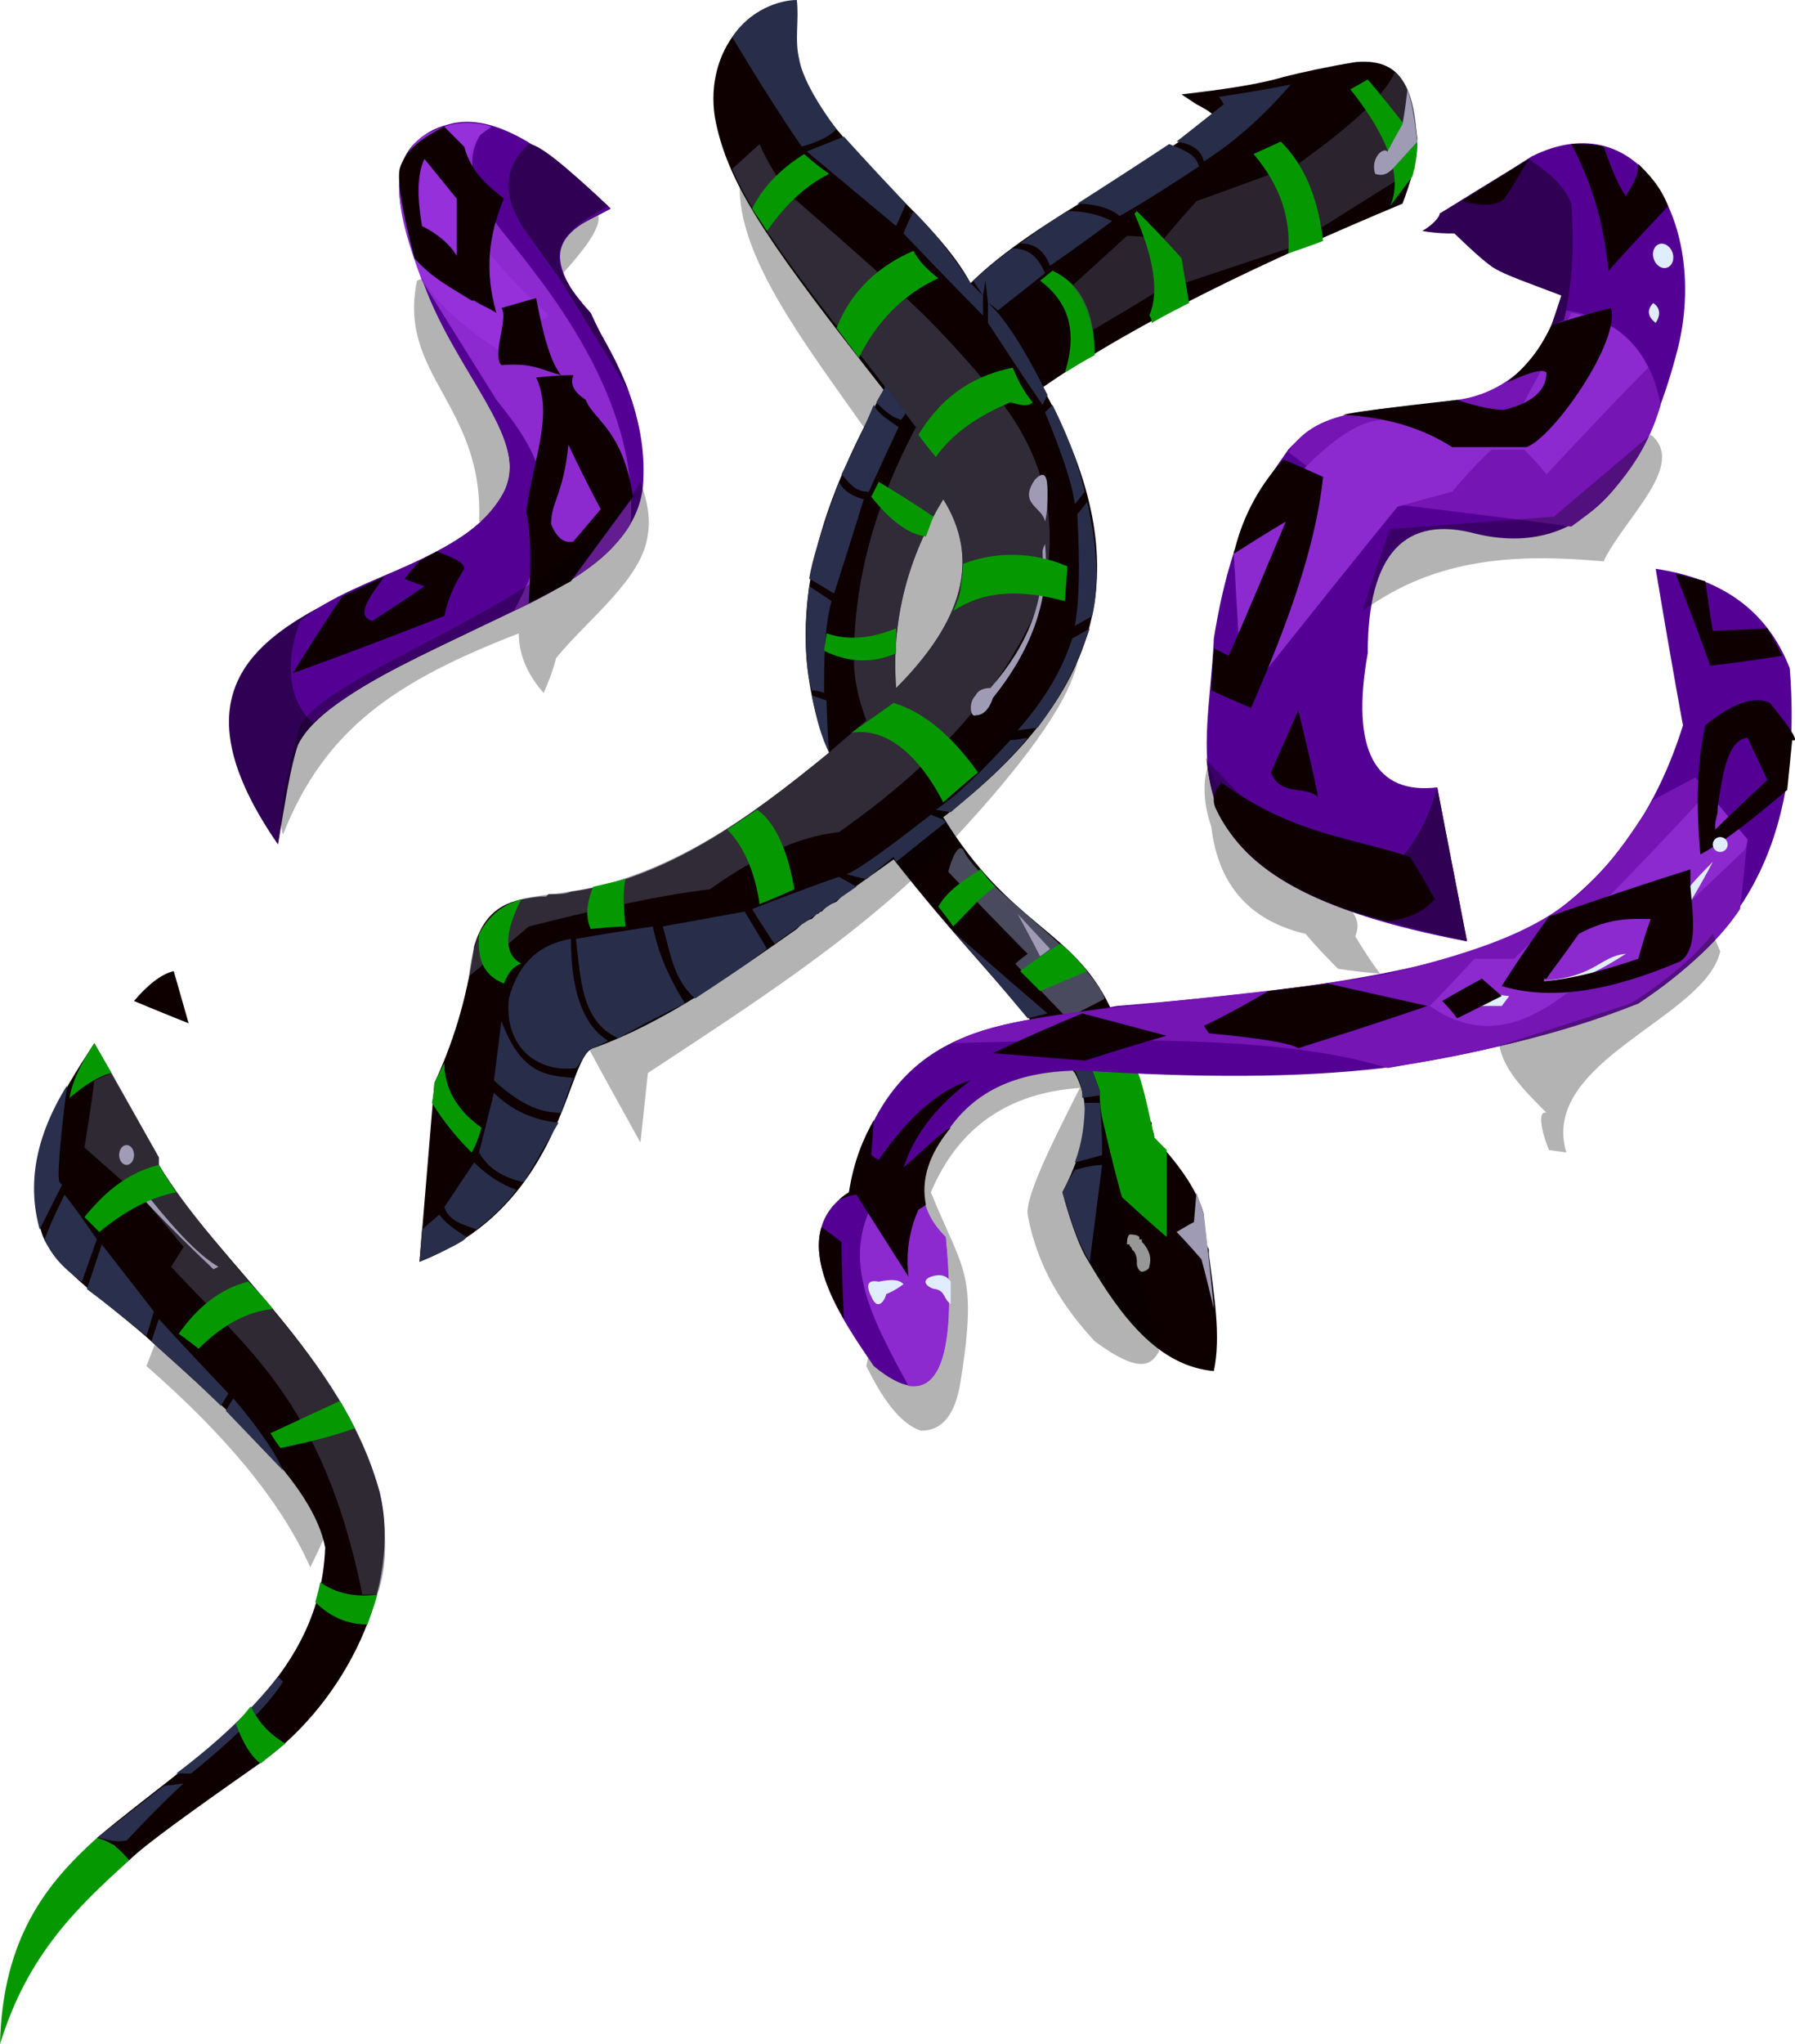 <?xml version="1.0" encoding="UTF-8" standalone="no"?>
<svg
   width="723.125"
   height="823"
   viewBox="0 0 723.125 823"
   version="1.1"
   id="svg140"
   sodipodi:docname="cb-layer-0212.svg"
   xmlns:inkscape="http://www.inkscape.org/namespaces/inkscape"
   xmlns:sodipodi="http://sodipodi.sourceforge.net/DTD/sodipodi-0.dtd"
   xmlns="http://www.w3.org/2000/svg"
   xmlns:svg="http://www.w3.org/2000/svg">
  <sodipodi:namedview
     id="namedview142"
     pagecolor="#ffffff"
     bordercolor="#666666"
     borderopacity="1.0"
     inkscape:pageshadow="2"
     inkscape:pageopacity="0.0"
     inkscape:pagecheckerboard="0" />
  <defs
     id="defs2" />
  <g
     transform="translate(0,-1)"
     id="id-37892">
    <path
       d="m 320,2 c -8,26 15,50 38,74 l 2,2 c 12,12 24,24 31,37 13,-13 32,-25 52,-37 l 2,-1 c 15,-9 31,-19 44,-29 0,-1 -3,-3 -7,-5 v 0 c -3,-2 -6,-4 -6,-4 17,-2 31,-4 41,-7 8,-2 17,-4 29,-6 21,-2 23,14 25,31 0,9 -3,18 -6,26 -55,23 -106,47 -145,74 38,69 28,121 -40,173 27,44 52,45 67,76 10,21 14,34 16,46 l 1,1 v 0 1 c 0,2 1,3 1,5 9,10 17,20 20,31 0,4 1,8 1,12 l 1,2 v 0 2 c 2,16 5,33 2,47 -22,-2 -37,-21 -51,-45 -2,-3 -6,-12 -10,-27 10,-19 12,-35 5,-48 -26,-32 -48,-54 -73,-86 -7,5 -14,10 -21,15 l -2,2 c -2,1 -3,1 -4,2 l -2,2 c -1,0 -1,1 -2,1 l -2,2 c -1,0 -2,1 -4,2 l -2,2 c -27,19 -54,38 -82,48 -11,3 -11,63 -70,86 4,-48 6,-72 6,-72 7,-15 13,-33 16,-55 5,-17 16,-19 27,-20 h 1 c 1,0 1,0 1,0 l 1,-1 c 0,0 0,0 1,0 h 1 c 2,0 5,0 7,-1 38,-5 71,-29 104,-56 -21,-52 -4,-99 22,-146 C 312,102 295,78 289,53 282,26 299,2 320,2 Z m 60,200 c -14,23 -21,48 -19,76 27,-27 34,-52 19,-76 z"
       fill="#0e0001"
       id="id-37893" />
    <path
       d="m 125,632 c 4,-8 6,-13 6,-13 -18,-37 -41,-64 -67,-81 l -5,13 c 31,27 54,54 66,81 z"
       fill="#000000"
       fill-opacity="0.3"
       id="id-37894" />
    <path
       d="m 52,750 c -3,-3 -5,-5 -6,-6 -2,-1 -5,-2 -7,-3 39,-33 90,-61 92,-117 C 126,598 93,570 62,542 47,528 22,512 17,498 7,468 25,441 38,421 c 17,30 26,46 26,46 0,2 0,3 0,3 24,40 74,77 89,132 9,38 -14,84 -47,108 -30,21 -48,34 -54,40 z"
       fill="#0e0000"
       id="id-37895" />
    <path
       d="m 39,741 c 4,0 5,2 12,1 15,-16 23,-23 23,-23 l -8,1 c -18,14 -27,21 -27,21 z"
       fill="#292f4c"
       id="id-37896" />
    <path
       d="m 467,545 c -3,5 -7,10 -26,-4 -12,-13 -23,-29 -27,-51 -1,-8 12,-33 21,-51 -29,2 -49,16 -60,42 13,32 19,32 12,76 -2,13 -7,20 -16,20 -9,-3 -16,-14 -22,-26 10,-50 15,-75 15,-75 14,-37 40,-46 71,-46 22,77 32,115 32,115 z"
       fill="#000000"
       fill-opacity="0.3"
       id="id-37897" />
    <path
       d="m 71,715 c 4,0 6,0 6,0 21,-17 33,-30 37,-37 l -2,-2 c -11,14 -25,27 -41,39 z"
       fill="#292f4c"
       id="id-37898" />
    <path
       d="m 193,211 c 2,-47 -33,-59 -25,-97 47,-19 71,-29 71,-29 5,3 2,11 -15,29 -11,64 -21,97 -31,97 z"
       fill="#000000"
       fill-opacity="0.3"
       id="id-37899" />
    <path
       d="m 52,750 c -21,19 -41,38 -52,74 1,-43 19,-65 39,-83 5,1 9,4 13,9 z"
       fill="#069800"
       id="id-37900" />
    <path
       d="m 95,695 c 3,8 6,13 10,16 7,-6 10,-8 10,-8 -5,-3 -10,-7 -14,-15 -4,5 -6,7 -6,7 z"
       fill="#069800"
       id="id-37901" />
    <path
       d="m 127,646 c 6,6 13,9 21,9 3,-8 4,-12 4,-12 -8,1 -16,0 -23,-5 -1,5 -2,8 -2,8 z"
       fill="#069800"
       id="id-37902" />
    <path
       d="m 152,643 c -4,0 -6,0 -6,0 -16,-79 -48,-100 -77,-132 3,-5 5,-8 5,-8 C 64,491 59,485 59,485 42,470 34,463 34,463 c 3,-18 4,-27 4,-27 l 7,-3 19,34 v 3 c 28,45 75,79 89,132 3,16 3,30 -1,41 z"
       fill="#4b4b5f"
       opacity="0.551"
       id="id-37903" />
    <path
       d="m 143,576 c -11,4 -21,6 -30,8 -3,-4 -4,-6 -4,-6 l 28,-13 c 4,7 6,11 6,11 z"
       fill="#069800"
       id="id-37904" />
    <path
       d="m 110,528 c -10,1 -20,6 -30,16 -5,-4 -8,-6 -8,-6 7,-10 16,-18 28,-21 7,7 10,11 10,11 z"
       fill="#069800"
       id="id-37905" />
    <path
       d="m 88,511 c -2,1 -2,1 -2,1 C 67,494 58,484 58,484 l 2,-1 c 12,15 21,24 28,28 z"
       fill="#a09cb5"
       id="id-37906" />
    <path
       d="m 71,481 c -10,2 -20,7 -31,16 l -6,-6 c 9,-11 18,-18 30,-21 4,7 7,11 7,11 z"
       fill="#069800"
       id="id-37907" />
    <ellipse
       cx="51"
       cy="466"
       fill="#a09cb5"
       id="id-37908"
       rx="3"
       ry="4" />
    <path
       d="m 28,443 c 6,-5 12,-9 17,-10 l -7,-12 c -6,9 -9,16 -10,22 z"
       fill="#069800"
       id="id-37909" />
    <path
       d="m 27,438 c -3,24 -4,37 -3,39 1,1 1,1 1,1 l -9,18 c -5,-18 -2,-37 11,-58 z"
       fill="#292f4c"
       id="id-37910" />
    <path
       d="m 26,482 c -6,12 -8,18 -8,18 3,7 8,12 15,17 l 6,-17 C 31,488 26,482 26,482 Z"
       fill="#292f4c"
       id="id-37911" />
    <path
       d="m 41,502 c -4,12 -6,18 -6,18 16,12 24,19 24,19 l 3,-10 C 48,511 41,502 41,502 Z"
       fill="#292f4c"
       id="id-37912" />
    <path
       d="m 64,532 c -2,6 -3,9 -3,9 19,17 28,26 28,26 l 3,-5 C 73,542 64,532 64,532 Z"
       fill="#292f4c"
       id="id-37913" />
    <path
       d="m 94,564 c -2,3 -3,5 -3,5 l 23,24 c -2,-5 -8,-15 -20,-29 z"
       fill="#292f4c"
       id="id-37914" />
    <path
       d="m 76,413 c -15,-6 -22,-9 -22,-9 5,-6 11,-11 16,-12 z"
       fill="#0e0001"
       id="id-37915" />
    <path
       d="m 258,461 c -15,-27 -22,-40 -22,-40 82,-51 124,-77 124,-77 49,-51 74,-76 74,-76 -4,17 -23,42 -49,70 -36,38 -80,66 -124,95 -2,19 -3,28 -3,28 z"
       fill="#000000"
       fill-opacity="0.3"
       id="id-37916" />
    <path
       d="m 433,472 c 7,-2 11,-2 11,-2 l -5,39 c -5,-8 -8,-18 -11,-28 3,-6 5,-9 5,-9 z"
       fill="#292f4c"
       id="id-37917" />
    <path
       d="m 194,455 c -2,7 -4,10 -4,10 -6,-6 -11,-12 -16,-20 1,-5 1,-8 1,-8 l 4,-8 c 0,10 5,19 15,26 z"
       fill="#069800"
       id="id-37918" />
    <path
       d="m 298,75 c -1,29 26,64 50,98 14,29 21,44 21,44 -10,23 -11,45 -9,68 25,-22 37,-48 28,-81 L 373,170 C 323,107 298,75 298,75 Z"
       fill="#000000"
       fill-opacity="0.3"
       id="id-37919" />
    <path
       d="m 306,59 c 3,7 7,14 14,22 0,0 14,12 42,37 l 2,2 v 0 l 1,1 c 10,9 22,22 33,35 l 2,2 c 2,2 3,4 5,7 16,22 22,47 15,76 -13,31 -35,62 -82,95 -18,2 -35,11 -52,23 -24,3 -49,9 -73,15 0,0 -8,7 -24,20 3,-35 26,-31 40,-34 44,-6 83,-38 105,-56 2,-2 7,-6 15,-13 -3,-8 -5,-16 -5,-25 0,-32 9,-63 25,-93 -9,-12 -20,-26 -31,-40 l -2,-2 C 319,109 302,86 295,69 v 0 z m 74,143 c -14,23 -21,48 -19,76 27,-27 34,-52 19,-76 z"
       fill="#4a4b5f"
       opacity="0.582"
       id="path31" />
    <path
       d="m 210,389 c -3,1 -5,3 -7,8 -7,-3 -11,-8 -10,-20 5,-9 11,-12 17,-14 -7,14 -7,22 0,26 z"
       fill="#069800"
       id="id-37921" />
    <path
       d="m 238,375 c 10,-1 14,-1 14,-1 -1,-9 -1,-15 0,-19 l -13,3 c -3,7 -3,13 -1,17 z"
       fill="#069800"
       id="id-37922" />
    <path
       d="m 306,365 c 10,-4 14,-6 14,-6 -3,-18 -9,-28 -15,-32 l -12,8 c 6,6 11,16 13,30 z"
       fill="#069800"
       id="id-37923" />
    <path
       d="m 380,324 c 9,-8 14,-12 14,-12 -10,-14 -21,-24 -34,-28 l -17,12 c 13,-2 26,7 37,28 z"
       fill="#069800"
       id="id-37924" />
    <path
       d="m 421,220 c -1,2 -1,3 -1,3 1,20 -6,38 -21,55 -3,0 -5,1 -6,3 -3,3 -2,9 0,8 4,0 6,-4 7,-7 16,-20 23,-40 21,-62 z"
       fill="#a09bb5"
       id="id-37925" />
    <path
       d="m 384,247 c 2,-4 3,-8 3,-9 1,-7 1,-10 1,-10 13,-5 28,-5 42,1 l -1,14 c -19,-5 -33,-4 -45,4 z"
       fill="#069800"
       id="id-37926" />
    <path
       d="m 421,211 c -1,-6 -11,-7 -4,-17 4,-4 5,-1 5,5 0,4 0,8 -1,12 z"
       fill="#a09bb5"
       id="id-37927" />
    <path
       d="m 334,304 c -1,-14 -1,-21 -1,-21 l -6,-2 c 2,10 4,17 7,23 z"
       fill="#292f4c"
       id="id-37928" />
    <path
       d="m 327,279 c 3,0 5,1 5,1 0,-13 0,-26 3,-37 l -9,-6 c -2,17 -2,31 1,42 z"
       fill="#292f4c"
       id="id-37929" />
    <path
       d="m 326,234 c 7,4 10,6 10,6 8,-25 12,-38 12,-38 -4,-1 -8,-3 -10,-7 -7,19 -11,32 -12,39 z"
       fill="#292f4c"
       id="id-37930" />
    <path
       d="m 350,199 c -6,0 -8,-4 -11,-7 9,-18 13,-28 13,-28 2,4 6,6 10,9 -8,17 -12,26 -12,26 z"
       fill="#292f4c"
       id="id-37931" />
    <path
       d="m 365,167 c -1,2 -2,3 -2,3 -4,-1 -7,-4 -10,-7 l 4,-7 c 5,8 8,11 8,11 z"
       fill="#292f4c"
       id="id-37932" />
    <path
       d="m 361,264 c 0,-7 0,-10 0,-10 -10,4 -19,5 -28,2 l -1,7 c 10,5 20,5 29,1 z"
       fill="#069800"
       id="id-37933" />
    <path
       d="m 351,201 c 2,-4 3,-6 3,-6 15,9 22,14 22,14 l -3,8 c -7,-1 -14,-6 -22,-16 z"
       fill="#069800"
       id="id-37934" />
    <path
       d="m 377,185 c -5,-6 -7,-9 -7,-9 8,-13 19,-23 38,-27 2,5 4,9 8,14 -2,2 -5,1 -9,0 -12,5 -23,12 -30,22 z"
       fill="#069800"
       id="id-37935" />
    <path
       d="m 346,145 c 7,-14 17,-25 32,-32 -4,-3 -8,-7 -10,-11 -14,6 -25,16 -31,31 6,8 9,12 9,12 z"
       fill="#069800"
       id="id-37936" />
    <path
       d="m 309,94 c 7,-10 15,-18 25,-23 -7,-5 -10,-8 -10,-8 -8,5 -16,12 -21,22 4,6 6,9 6,9 z"
       fill="#069800"
       id="id-37937" />
    <path
       d="m 321,1 c -7,0 -19,4 -26,15 18,30 28,44 28,44 7,-2 11,-4 14,-7 -9,-12 -14,-22 -15,-28 -2,-8 0,-16 -1,-24 z"
       fill="#282e4a"
       id="id-37938" />
    <path
       d="m 340,56 c -10,4 -15,6 -15,6 24,20 36,30 36,30 l 4,-9 C 348,65 340,56 340,56 Z"
       fill="#282e4a"
       id="id-37939" />
    <path
       d="m 368,86 c -3,6 -4,9 -4,9 21,22 32,33 32,33 v -8 l -5,-5 C 384,104 376,94 368,86 Z"
       fill="#282e4a"
       id="id-37940" />
    <path
       d="m 398,123 c 0,6 0,8 0,8 6,9 13,20 22,33 l 2,-4 c -10,-20 -18,-32 -24,-37 z"
       fill="#282e4a"
       id="id-37941" />
    <path
       d="m 424,164 c -2,2 -3,3 -3,3 7,17 11,29 12,37 l 4,-5 c -3,-13 -8,-25 -13,-35 z"
       fill="#282e4a"
       id="id-37942" />
    <path
       d="m 438,203 c -3,4 -4,5 -4,5 1,19 1,34 -1,45 l 7,-4 c 3,-13 2,-28 -2,-46 z"
       fill="#282e4a"
       id="id-37943" />
    <path
       d="m 439,254 c -5,3 -7,4 -7,4 -3,9 -8,21 -22,37 l 8,-1 c 9,-12 16,-25 21,-40 z"
       fill="#282e4a"
       id="id-37944" />
    <path
       d="m 414,298 c -5,1 -7,1 -7,1 -11,12 -21,22 -30,28 l 6,1 c 13,-11 24,-21 31,-30 z"
       fill="#282e4a"
       id="id-37945" />
    <path
       d="m 381,332 -1,-1 c 0,0 -5,-2 -5,-2 -18,14 -29,22 -34,24 l 8,2 c 7,-6 11,-9 11,-9 l 1,2 z"
       fill="#282e4a"
       id="id-37946" />
    <path
       d="m 458,432 h -18 c 2,5 3,8 3,8 0,7 1,11 1,11 5,22 8,32 8,32 12,11 18,16 18,16 v -35 l -5,-5 c -3,-14 -5,-23 -7,-27 z"
       fill="#069800"
       id="id-37947" />
    <path
       d="m 312,381 c -6,-9 -9,-14 -9,-14 23,-9 35,-13 35,-13 l 7,4 c -22,15 -33,23 -33,23 z"
       fill="#282e4a"
       id="id-37948" />
    <path
       d="m 309,383 c -6,-10 -9,-15 -9,-15 -22,4 -33,6 -33,6 3,10 4,21 13,29 20,-13 29,-20 29,-20 z"
       fill="#282e4a"
       id="id-37949" />
    <path
       d="m 276,405 c -7,-11 -11,-21 -13,-31 -20,3 -31,5 -31,5 2,16 2,33 17,40 18,-10 27,-14 27,-14 z"
       fill="#282e4a"
       id="id-37950" />
    <path
       d="m 230,379 c -12,2 -21,9 -25,24 -2,20 12,30 27,28 3,-3 4,-8 7,-8 l 6,-3 c -10,-6 -15,-20 -15,-41 z"
       fill="#282e4a"
       id="id-37951" />
    <path
       d="m 231,435 c -10,-1 -21,-1 -29,-23 -2,16 -3,24 -3,24 12,11 20,13 27,13 3,-9 5,-14 5,-14 z"
       fill="#282e4a"
       id="id-37952" />
    <path
       d="m 199,441 c -4,16 -6,24 -6,24 4,7 10,10 18,12 l 14,-24 c -10,-1 -19,-5 -26,-12 z"
       fill="#282e4a"
       id="id-37953" />
    <path
       d="m 208,480 c -6,-2 -12,-6 -17,-11 -8,12 -12,18 -12,18 2,6 8,7 13,9 9,-7 14,-13 16,-16 z"
       fill="#282e4a"
       id="id-37954" />
    <path
       d="m 188,499 c -5,-3 -9,-6 -11,-9 l -7,6 -1,13 c 11,-5 18,-8 19,-10 z"
       fill="#282e4a"
       id="id-37955" />
    <path
       d="m 388,343 c -3,-3 -6,9 -6,9 21,22 32,33 32,33 -4,3 -5,4 -5,4 14,15 21,22 21,22 7,-4 12,-6 15,-8 -6,-17 -52,-47 -57,-60 z"
       fill="#4a4a5e"
       id="id-37956" />
    <path
       d="m 419,386 c 3,-2 4,-3 4,-3 l -13,-14 c 6,11 9,17 9,17 z"
       fill="#a09bb5"
       id="id-37957" />
    <path
       d="m 384,374 c 7,-7 12,-13 17,-16 -4,-4 -6,-7 -6,-7 -6,4 -13,8 -17,15 4,5 6,8 6,8 z"
       fill="#069800"
       id="id-37958" />
    <path
       d="m 384,376 c 25,22 38,33 38,33 l -8,2 c -20,-24 -30,-35 -30,-35 z"
       fill="#292f4c"
       id="id-37959" />
    <path
       d="m 455,498 c 1,0 3,0 4,1 v 0 1 0 h 1 v 1 l 1,1 c 2,3 3,5 2,9 0,1 -2,2 -3,2 -1,0 -2,-2 -2,-3 0,-2 0,-3 -1,-5 v 0 l -1,-1 c 0,-1 -1,-1 -1,-2 0,0 0,0 -1,0 0,-1 0,-3 1,-4 z"
       fill="#979797"
       id="id-37960"
       fill-rule="nonzero" />
    <path
       d="m 489,528 c -3,-13 -5,-20 -5,-20 -6,-7 -10,-11 -10,-11 5,-3 7,-4 7,-4 l 1,-12 3,9 c 3,26 4,38 4,38 z"
       fill="#a09bb5"
       id="id-37961" />
    <path
       d="m 433,469 c 8,-2 11,-3 11,-3 0,-14 -1,-21 -1,-21 h -6 c 0,8 -1,16 -4,24 z"
       fill="#292f4c"
       id="id-37962" />
    <path
       d="m 433,432 h 7 c 2,5 3,8 3,8 0,1 0,2 0,2 l -7,1 c 0,-4 -1,-7 -3,-11 z"
       fill="#292f4c"
       id="id-37963" />
    <path
       d="m 491,40 c 20,-3 29,-5 29,-5 -12,14 -24,24 -35,31 -1,-4 -4,-7 -11,-8 l 19,-15 c -1,-2 -2,-3 -2,-3 z"
       fill="#282d49"
       id="id-37964" />
    <path
       d="m 471,59 c 8,3 11,5 12,9 -21,14 -32,20 -32,20 -3,-3 -10,-5 -17,-5 25,-16 37,-24 37,-24 z"
       fill="#282d49"
       id="id-37965" />
    <path
       d="m 430,86 c 6,0 12,1 18,4 -16,12 -25,18 -25,18 -2,-5 -5,-9 -12,-9 12,-9 19,-13 19,-13 z"
       fill="#282d49"
       id="id-37966" />
    <path
       d="m 408,101 c 6,0 10,3 13,10 l -19,15 c -2,-2 -4,-3 -4,-3 l -1,-9 -1,6 -4,-6 c 10,-9 16,-13 16,-13 z"
       fill="#282d49"
       id="id-37967" />
    <path
       d="m 429,151 c 8,-5 12,-7 12,-7 0,-18 -6,-29 -17,-34 l -5,4 c 12,9 15,21 10,37 z"
       fill="#069800"
       id="id-37968" />
    <path
       d="m 112,341 c -74,-107 83,-96 93,-148 4,-22 -26,-47 -38,-89 -9,-25 -11,-46 13,-52 15,-5 36,4 66,33 -14,8 -34,12 -9,42 13,21 24,42 21,69 -1,22 -20,36 -45,47 -24,15 -82,35 -93,58 -3,9 -5,22 -8,40 z"
       fill="#2f0053"
       id="id-37969" />
    <path
       d="m 126,292 c -9,-8 -12,-23 -5,-41 24,-20 69,-24 83,-54 8,-20 -20,-46 -33,-81 -13,-33 -15,-59 10,-65 18,-5 40,10 65,34 -22,10 -28,18 -9,42 14,23 24,44 22,70 -5,45 -88,56 -133,95 z"
       fill="#540094"
       id="id-37970" />
    <path
       d="m 118,272 c 13,-21 20,-31 20,-31 11,-5 17,-8 17,-8 -6,8 -12,16 -5,18 14,-9 21,-14 21,-14 -6,-2 -8,-3 -8,-3 4,-5 6,-7 6,-7 5,-3 7,-4 7,-4 5,2 11,4 11,7 -3,5 -6,10 -8,19 -41,16 -61,23 -61,23 z"
       fill="#0e0001"
       id="id-37971" />
    <path
       d="m 207,247 c 24,-44 9,-65 -7,-85 l -30,-48 c -9,-24 -15,-46 0,-58 9,-5 17,-7 26,-4 -9,10 -8,24 7,43 16,20 55,66 51,117 -7,12 -23,24 -47,35 z"
       fill="#8d2acf"
       id="id-37972" />
    <path
       d="m 201,142 c 13,-9 20,-14 20,-14 -23,-22 -46,-44 -28,-72 l -23,6 -3,43 c 3,12 14,24 34,37 z"
       fill="#9630db"
       id="id-37973" />
    <path
       d="m 226,152 c -8,-2 -11,-5 -24,-4 -4,-4 3,-19 0,-23 l 14,-4 c 3,16 6,26 10,31 z"
       fill="#0e0001"
       id="id-37974" />
    <path
       d="m 179,52 8,8 c 3,11 10,16 16,21 -6,14 -8,29 -3,46 -3,-2 -6,-3 -9,-5 h -1 c -8,-5 -16,-9 -23,-17 -5,-19 -7,-31 -6,-36 2,-7 8,-12 18,-17 z m -8,13 c -3,6 -3,15 -1,27 6,3 11,7 14,12 v 0 0 c 0,0 0,0 0,0 v -1 c 0,0 0,0 0,0 v 0 c 0,0 0,0 0,0 v -1 c 0,-2 0,-10 0,-21 v 0 z"
       fill="#0e0001"
       id="path87" />
    <path
       d="m 231,152 c -1,3 -1,6 5,10 3,8 15,12 19,39 l -25,34 c -11,6 -17,9 -17,9 1,-16 1,-28 -1,-37 3,-22 11,-39 4,-54 9,-1 14,-1 15,-1 z m -2,28 c -2,20 -7,23 -7,32 2,5 5,8 9,7 l 11,-13 c -9,-17 -13,-26 -13,-26 z"
       fill="#0e0001"
       id="path89" />
    <path
       d="m 562,30 c -5,11 -21,24 -39,37 -27,10 -41,15 -41,15 -9,10 -13,15 -13,15 -10,-1 -15,-1 -15,-1 l -22,20 c 4,6 5,6 8,18 17,-10 25,-15 25,-15 36,-12 54,-18 54,-18 l 51,-32 c 2,-20 -1,-33 -8,-39 z"
       fill="#4a4a5e"
       opacity="0.491"
       id="id-37977" />
    <path
       d="m 560,84 c 6,-8 9,-12 9,-12 1,-4 2,-8 2,-14 C 558,41 551,33 551,33 l -7,4 c 16,20 21,36 16,47 z"
       fill="#069800"
       id="id-37978" />
    <path
       d="m 213,59 c -11,10 -10,22 -2,34 10,14 15,21 15,21 l 27,44 C 250,150 243,138 238,127 220,107 220,97 245,84 227,67 217,59 213,59 Z"
       fill="#2f0053"
       id="id-37979" />
    <path
       d="m 464,131 c 0,-2 -1,-3 -1,-3 4,-9 2,-23 -6,-41 1,-1 1,-1 1,-1 12,12 18,19 18,19 l 3,18 c -10,5 -15,8 -15,8 z"
       fill="#069800"
       id="id-37980" />
    <path
       d="m 519,103 c 9,-3 14,-5 14,-5 -2,-18 -8,-31 -17,-40 l -11,5 c 11,13 15,26 14,40 z"
       fill="#069800"
       id="id-37981" />
    <path
       d="m 567,37 c -1,9 -2,14 -2,14 -4,7 -6,11 -6,11 -2,-2 -7,3 -5,9 3,1 5,0 7,-2 l 10,-11 c -1,-8 -2,-15 -4,-21 z"
       fill="#a09bb5"
       id="id-37982" />
    <path
       d="m 114,337 c 17,-43 46,-62 95,-81 0,8 3,16 10,24 4,-9 5,-14 5,-14 13,-16 35,-32 37,-50 1,-6 0,-13 -3,-21 -26,48 -134,78 -138,101 -6,22 -8,36 -6,41 z"
       fill="#000000"
       fill-opacity="0.3"
       id="id-37983" />
    <path
       d="m 187,60 11,-8 c -6,-2 -13,-2 -19,0 5,5 8,8 8,8 z"
       fill="#9630db"
       id="id-37984" />
    <path
       d="m 591,380 c -8,-41 -12,-62 -12,-62 -25,3 -35,-15 -28,-54 0,-40 15,-56 44,-48 39,9 66,-16 81,-75 12,-49 -15,-99 -59,-77 -25,16 -37,23 -37,23 9,17 32,22 50,29 -17,74 -79,31 -111,66 -12,17 -23,33 -30,76 -2,51 -25,98 102,122 z"
       fill="#540094"
       id="id-37985" />
    <path
       d="m 519,183 c 17,13 26,19 26,19 59,7 88,11 88,11 17,-12 30,-28 36,-49 -4,-22 -17,-35 -38,-38 -10,17 -22,33 -44,36 -31,5 -56,2 -68,21 z"
       fill="#7515b4"
       id="id-37986" />
    <path
       d="m 510,271 c 35,-44 53,-66 53,-66 14,-4 22,-6 22,-6 10,-12 16,-17 16,-17 9,0 13,0 13,0 6,6 9,10 9,10 27,-29 41,-43 41,-43 -7,-14 -18,-20 -31,-22 -15,29 -23,43 -23,43 -35,0 -52,0 -52,0 -9,0 -19,6 -32,19 -19,23 -29,34 -29,34 l 2,35 c 7,9 11,13 11,13 z"
       fill="#8d2acf"
       id="id-37987" />
    <path
       d="m 556,393 c -12,-1 -17,-2 -17,-2 -9,-9 -13,-14 -13,-14 -21,-5 -35,-18 -38,-43 -4,-12 -3,-20 -1,-26 38,39 57,59 57,59 4,5 3,8 2,11 6,10 10,15 10,15 z"
       fill="#000000"
       fill-opacity="0.3"
       id="id-37988" />
    <path
       d="m 549,247 c 30,-22 63,-23 97,-20 8,-17 34,-39 19,-51 -26,22 -39,33 -39,33 l -66,5 c -8,22 -11,33 -11,33 z"
       fill="#000000"
       fill-opacity="0.3"
       id="id-37989" />
    <path
       d="m 579,318 c -5,18 -14,31 -26,38 -24,-8 -37,-12 -37,-12 -9,-15 -22,-10 -30,-38 4,50 54,62 105,74 -8,-41 -12,-62 -12,-62 z"
       fill="#2f0053"
       id="id-37990" />
    <path
       d="m 559,372 c 12,-2 15,-5 19,-9 -6,-11 -10,-17 -10,-17 -24,-8 -47,-9 -76,-30 -3,4 -4,7 -2,11 10,21 33,36 69,45 z"
       fill="#0e0001"
       id="id-37991" />
    <path
       d="m 531,322 c -5,-5 -15,0 -19,-10 l 11,-25 c 6,24 8,35 8,35 z"
       fill="#0e0001"
       id="id-37992" />
    <path
       d="m 488,279 c 11,5 16,7 16,7 14,-32 26,-64 29,-93 -11,-5 -16,-7 -16,-7 -11,12 -17,25 -20,38 14,-9 21,-13 21,-13 -15,36 -23,54 -23,54 l -6,-3 c -1,12 -1,17 -1,17 z"
       fill="#0e0001"
       id="id-37993" />
    <path
       d="m 541,168 c 19,1 33,6 44,13 20,0 30,0 30,0 11,-4 38,-43 34,-56 -16,4 -24,7 -24,7 -3,6 -7,14 -18,23 7,-3 14,-6 16,-4 0,9 -9,13 -17,15 -4,0 -10,-1 -19,-4 -27,3 -42,5 -46,6 z"
       fill="#0e0001"
       id="id-37994" />
    <path
       d="m 580,87 c 24,-15 36,-22 36,-22 7,5 14,10 17,18 1,15 1,30 -3,47 l -5,2 4,-12 c -13,-5 -22,-8 -27,-11 -5,-3 -16,-14 -16,-14 -3,0 -7,0 -13,-1 5,-3 7,-6 7,-7 z"
       fill="#2f0053"
       id="id-37995" />
    <path
       d="m 589,82 c 8,2 14,2 17,-1 3,-4 6,-10 10,-16 -18,11 -27,17 -27,17 z"
       fill="#0e0001"
       id="id-37996" />
    <path
       d="m 648,110 c -2,-20 -7,-36 -15,-51 5,0 9,0 13,1 3,8 5,14 9,20 2,-4 5,-7 5,-13 4,4 9,9 12,17 -16,17 -24,26 -24,26 z"
       fill="#0e0001"
       id="id-37997" />
    <path
       d="m 667,131 c -4,-3 -3,-6 -1,-8 3,2 3,5 1,8 z"
       fill="#e0ecff"
       id="id-37998" />
    <path
       d="m 358,528 h 21 c 0,-19 -1,-28 -1,-28 -5,-6 -8,-10 -9,-15 l -19,9 c 5,23 8,34 8,34 z"
       fill="#fa9f50"
       id="id-37999" />
    <ellipse
       transform="rotate(-18,670,104)"
       cx="670"
       cy="104"
       fill="#e0ecff"
       id="ellipse114"
       rx="4"
       ry="5" />
    <path
       d="m 667,230 c 7,42 11,63 11,63 -10,32 -27,58 -54,77 -34,22 -102,30 -174,36 -44,8 -92,4 -108,75 -28,18 0,55 10,70 23,19 34,5 29,-51 -9,-11 -16,-23 1,-44 11,-16 28,-24 54,-24 47,3 87,3 121,-1 37,-5 71,-14 103,-26 38,-25 67,-61 61,-135 -9,-23 -27,-36 -54,-40 z"
       fill="#540094"
       id="id-38001" />
    <path
       d="m 366,559 c -13,-24 -26,-47 -16,-70 10,-12 15,-18 15,-18 l 8,1 c -3,12 1,20 8,27 4,42 -1,62 -15,60 z"
       fill="#8d2acf"
       id="id-38002" />
    <path
       d="m 364,518 c -4,3 -7,4 -7,4 0,1 -3,8 -6,1 -2,-4 -2,-7 3,-6 5,-1 8,-1 10,1 z"
       fill="#e0ecff"
       id="id-38003" />
    <path
       d="m 383,526 c -3,-2 -2,-5 -6,-6 -2,0 -7,-3 -2,-5 3,-1 6,-1 8,2 0,6 0,9 0,9 z"
       fill="#e0ecff"
       id="id-38004" />
    <path
       d="m 340,532 c -1,-20 -1,-31 -1,-31 l -8,-6 c -3,9 0,22 9,37 z"
       fill="#0e0001"
       id="id-38005" />
    <path
       d="m 338,484 c 5,-2 7,-2 7,-2 14,22 21,33 21,33 -1,-9 0,-18 4,-27 2,-1 3,-2 3,-2 -2,-10 1,-20 10,-31 -3,1 -13,11 -19,16 5,-15 15,-26 27,-35 -11,3 -24,13 -37,32 -2,-1 -3,-2 -3,-2 l 1,-14 c -4,7 -8,16 -10,29 -3,2 -4,3 -4,3 z"
       fill="#0e0001"
       id="id-38006" />
    <path
       d="m 384,421 c 68,-2 134,-3 175,10 35,-6 69,-13 101,-26 16,-11 31,-23 41,-38 2,-19 3,-28 3,-28 -14,-17 -21,-25 -21,-25 l -17,9 c -26,41 -41,54 -107,70 -66,12 -151,13 -175,28 z"
       fill="#7515b4"
       id="id-38007" />
    <path
       d="m 594,387 c -12,13 -18,19 -18,19 20,14 38,8 55,-5 20,-9 29,-13 29,-13 15,-17 22,-25 22,-25 l 21,-20 c 1,-3 1,-4 1,-4 -11,-13 -16,-19 -16,-19 -26,28 -39,41 -39,41 -20,11 -30,17 -30,17 l -9,9 c -11,0 -16,0 -16,0 z"
       fill="#8d2acf"
       id="id-38008" />
    <path
       d="m 713,284 c 9,11 12,16 9,15 l -2,20 c -13,11 -24,20 -35,26 -2,-22 -1,-39 2,-52 11,-9 20,-12 26,-9 z m -9,14 c -8,1 -10,14 -12,28 v 1 c 0,2 -1,4 -1,6 v 1 0 1 c 0,0 7,-7 21,-20 v 0 z"
       fill="#0e0001"
       id="path124" />
    <path
       d="m 596,406 c 4,-3 6,-5 6,-5 4,1 6,1 6,1 l -3,4 c -6,0 -9,0 -9,0 z"
       fill="#e1efff"
       id="id-38010" />
    <path
       d="m 618,400 c 1,-2 1,-4 1,-4 24,-1 25,-10 36,-11 -14,9 -26,14 -37,15 z"
       fill="#dfeefe"
       id="id-38011" />
    <path
       d="m 690,348 c -8,8 -11,12 -11,12 l 2,4 c 6,-10 9,-16 9,-16 z"
       fill="#e0edfc"
       id="id-38012" />
    <circle
       cx="693"
       cy="341"
       fill="#e0ecff"
       id="ellipse129"
       r="3" />
    <path
       d="m 681,351 c 0,2 0,4 0,6 v 1 c 1,12 3,25 -4,30 -28,12 -52,16 -72,10 0,0 6,-10 19,-28 23,-8 41,-14 57,-19 z m -16,20 c -7,0 -16,-1 -29,6 -7,10 -11,15 -13,18 v 0 c 0,0 0,0 0,0 v 0 c 0,0 0,0 -1,0 v 0 c 0,1 0,1 0,1 13,-1 26,-5 38,-9 3,-11 5,-16 5,-16 z"
       fill="#0e0001"
       id="path131" />
    <path
       d="m 581,404 c 4,4 6,7 6,7 12,-6 18,-9 18,-9 l -8,-7 c -11,6 -16,9 -16,9 z"
       fill="#0e0001"
       id="id-38015" />
    <path
       d="m 523,423 c 35,-11 52,-17 52,-17 -27,-6 -40,-9 -40,-9 -16,2 -24,3 -24,3 -17,10 -26,14 -26,14 l 2,3 c 21,2 33,4 36,6 z"
       fill="#0e0001"
       id="id-38016" />
    <path
       d="m 400,425 c 25,2 37,3 37,3 22,-7 33,-10 33,-10 l -34,-9 c -24,10 -36,16 -36,16 z"
       fill="#0e0001"
       id="id-38017" />
    <path
       d="m 657,405 c 14,-9 25,-18 33,-28 l 3,7 c -6,27 -73,44 -62,81 0,0 -7,-1 -7,-1 -4,-10 -4,-16 -1,-15 -9,-9 -17,-17 -19,-27 z"
       fill="#000000"
       fill-opacity="0.3"
       id="id-38018" />
    <path
       d="m 718,265 c -19,3 -29,4 -29,4 -9,-25 -14,-37 -14,-37 8,2 12,3 12,3 2,14 3,20 3,20 l 22,-1 c 4,7 6,11 6,11 z"
       fill="#0e0001"
       id="id-38019" />
    <path
       d="m 427,381 c -11,7 -16,11 -16,11 5,5 8,8 8,8 l 19,-8 c -5,-6 -9,-10 -11,-11 z"
       fill="#069800"
       id="id-38020" />
  </g>
</svg>
